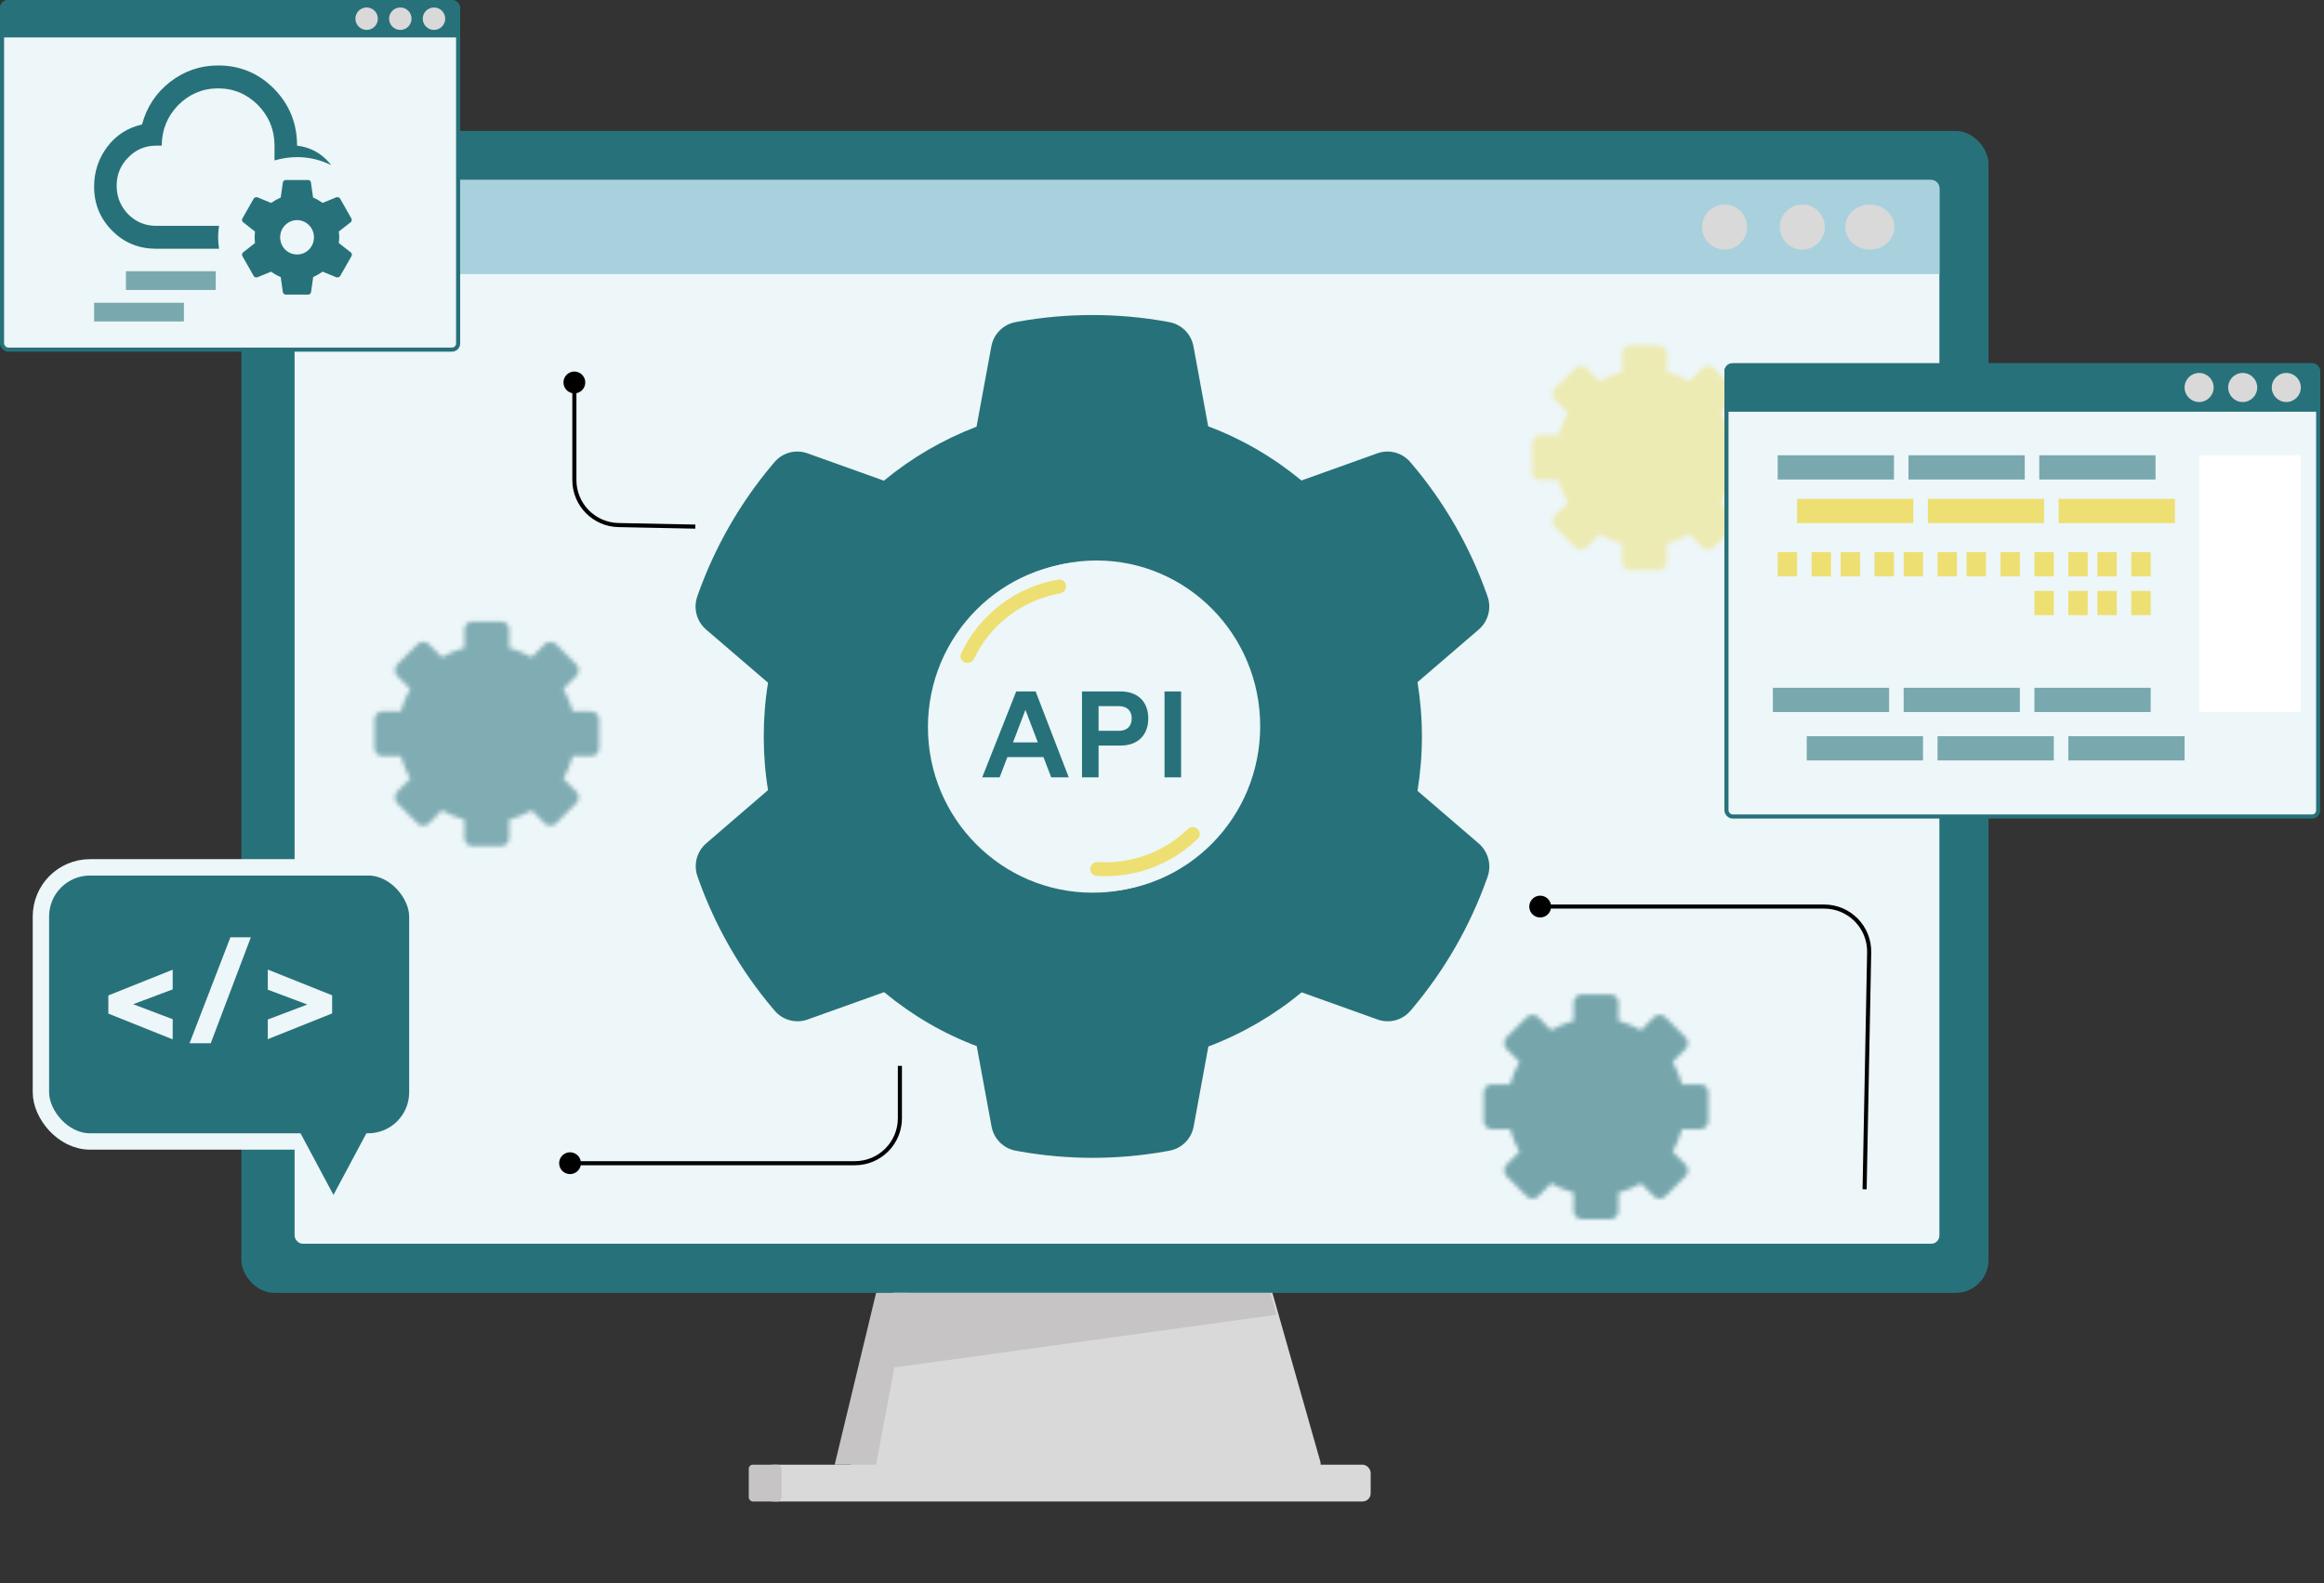 <svg width="568" height="387" viewBox="0 0 568 387" fill="none" xmlns="http://www.w3.org/2000/svg">
<rect x="0" y="0" width="568" height="387" fill="#333333" stroke="none"/>
<path d="M257.262 311.741C257.392 310.186 258.691 308.99 260.252 308.99H306.723C308.064 308.99 309.242 309.88 309.609 311.17L322.664 357.124C323.22 359.08 321.71 361.011 319.677 360.942L256.498 358.819C254.784 358.761 253.467 357.281 253.609 355.571L257.262 311.741Z" fill="#D9D9D9"/>
<path d="M260.264 312.168C260.367 310.445 258.996 308.99 257.269 308.99H222.464C221.125 308.99 219.948 309.878 219.58 311.166L207.088 354.889C206.54 356.805 207.979 358.713 209.972 358.713H254.667C256.254 358.713 257.567 357.476 257.661 355.891L260.264 312.168Z" fill="#D9D9D9"/>
<rect x="59" y="32" width="427" height="284" rx="8" fill="#27727A"/>
<rect x="72" y="44" width="402" height="260" rx="2" fill="#EDF6F8"/>
<mask id="mask0_241_2607" style="mask-type:luminance" maskUnits="userSpaceOnUse" x="374" y="84" width="56" height="56">
<path d="M418.067 100.64C419.69 102.964 420.788 105.614 421.286 108.405H427.375V115.346H421.286C420.788 118.138 419.69 120.787 418.067 123.112L422.375 127.42L417.466 132.329L413.158 128.021C410.834 129.644 408.184 130.742 405.393 131.239V137.329H398.451V131.239C395.66 130.742 393.01 129.644 390.686 128.021L386.378 132.329L381.469 127.42L385.777 123.112C384.154 120.787 383.056 118.138 382.558 115.346H376.469V108.405H382.558C383.056 105.614 384.154 102.964 385.777 100.64L381.469 96.332L386.378 91.423L390.686 95.731C393.01 94.108 395.66 93.01 398.451 92.512V86.423H405.393V92.512C408.184 93.01 410.834 94.108 413.158 95.731L417.466 91.423L422.375 96.332L418.067 100.64Z" fill="white" stroke="white" stroke-width="4" stroke-linejoin="round"/>
<path d="M401.922 118.239C403.61 118.239 405.228 117.568 406.421 116.375C407.615 115.182 408.285 113.563 408.285 111.876C408.285 110.188 407.615 108.569 406.421 107.376C405.228 106.183 403.61 105.512 401.922 105.512C400.234 105.512 398.616 106.183 397.422 107.376C396.229 108.569 395.559 110.188 395.559 111.876C395.559 113.563 396.229 115.182 397.422 116.375C398.616 117.568 400.234 118.239 401.922 118.239Z" fill="black" stroke="black" stroke-width="4" stroke-linejoin="round"/>
</mask>
<g mask="url(#mask0_241_2607)">
<path d="M371.379 81.332H432.467V142.42H371.379V81.332Z" fill="#EEDF73" fill-opacity="0.51"/>
</g>
<mask id="mask1_241_2607" style="mask-type:luminance" maskUnits="userSpaceOnUse" x="91" y="151" width="56" height="56">
<path d="M135.122 168.12C136.745 170.444 137.843 173.094 138.34 175.886H144.43V182.827H138.34C137.843 185.618 136.745 188.268 135.122 190.592L139.43 194.9L134.521 199.809L130.213 195.501C127.888 197.124 125.238 198.222 122.447 198.72V204.809H115.506V198.72C112.715 198.222 110.065 197.124 107.74 195.501L103.432 199.809L98.524 194.9L102.832 190.592C101.209 188.268 100.11 185.618 99.613 182.827H93.523V175.886H99.613C100.11 173.094 101.209 170.444 102.832 168.12L98.524 163.812L103.432 158.903L107.74 163.211C110.065 161.588 112.715 160.49 115.506 159.993V153.903H122.447V159.993C125.238 160.49 127.888 161.588 130.213 163.211L134.521 158.903L139.43 163.812L135.122 168.12Z" fill="white" stroke="white" stroke-width="4" stroke-linejoin="round"/>
<path d="M118.977 185.719C120.664 185.719 122.283 185.049 123.476 183.856C124.669 182.662 125.34 181.044 125.34 179.356C125.34 177.668 124.669 176.05 123.476 174.856C122.283 173.663 120.664 172.993 118.977 172.993C117.289 172.993 115.67 173.663 114.477 174.856C113.284 176.05 112.613 177.668 112.613 179.356C112.613 181.044 113.284 182.662 114.477 183.856C115.67 185.049 117.289 185.719 118.977 185.719Z" fill="black" stroke="black" stroke-width="4" stroke-linejoin="round"/>
</mask>
<g mask="url(#mask1_241_2607)">
<path d="M88.43 148.813H149.517V209.9H88.43V148.813Z" fill="#27727A" fill-opacity="0.55"/>
</g>
<mask id="mask2_241_2607" style="mask-type:luminance" maskUnits="userSpaceOnUse" x="362" y="243" width="56" height="55">
<path d="M406.231 259.279C407.854 261.603 408.952 264.253 409.45 267.044H415.539V273.986H409.45C408.952 276.777 407.854 279.427 406.231 281.751L410.539 286.059L405.63 290.968L401.322 286.66C398.998 288.283 396.348 289.381 393.557 289.879V295.968H386.615V289.879C383.824 289.381 381.174 288.283 378.85 286.66L374.542 290.968L369.633 286.059L373.941 281.751C372.318 279.427 371.22 276.777 370.722 273.986H364.633V267.044H370.722C371.22 264.253 372.318 261.603 373.941 259.279L369.633 254.971L374.542 250.062L378.85 254.37C381.174 252.747 383.824 251.649 386.615 251.151V245.062H393.557V251.151C396.348 251.649 398.998 252.747 401.322 254.37L405.63 250.062L410.539 254.971L406.231 259.279Z" fill="white" stroke="white" stroke-width="4" stroke-linejoin="round"/>
<path d="M390.086 276.878C391.774 276.878 393.392 276.208 394.586 275.014C395.779 273.821 396.449 272.203 396.449 270.515C396.449 268.827 395.779 267.209 394.586 266.015C393.392 264.822 391.774 264.152 390.086 264.152C388.398 264.152 386.78 264.822 385.586 266.015C384.393 267.209 383.723 268.827 383.723 270.515C383.723 272.203 384.393 273.821 385.586 275.014C386.78 276.208 388.398 276.878 390.086 276.878Z" fill="black" stroke="black" stroke-width="4" stroke-linejoin="round"/>
</mask>
<g mask="url(#mask2_241_2607)">
<path d="M359.543 239.971H420.631V301.059H359.543V239.971Z" fill="#27727A" fill-opacity="0.6"/>
</g>
<path d="M72 46C72 44.895 72.895 44 74 44H472C473.105 44 474 44.895 474 46V67H72V46Z" fill="#A8D1DD"/>
<rect x="187" y="358" width="148" height="9" rx="2" fill="#D9D9D9"/>
<ellipse cx="457" cy="55.5" rx="6" ry="5.5" fill="#D9D9D9"/>
<circle cx="440.5" cy="55.5" r="5.5" fill="#D9D9D9"/>
<circle cx="421.5" cy="55.5" r="5.5" fill="#D9D9D9"/>
<path d="M267.037 151.953C260.193 151.953 253.783 154.624 248.93 159.505C244.099 164.386 241.421 170.832 241.421 177.716C241.421 184.6 244.099 191.047 248.93 195.928C253.783 200.786 260.193 203.48 267.037 203.48C273.882 203.48 280.292 200.786 285.145 195.928C289.975 191.047 292.653 184.6 292.653 177.716C292.653 170.832 289.975 164.386 285.145 159.505C282.774 157.102 279.953 155.198 276.845 153.901C273.736 152.605 270.402 151.943 267.037 151.953ZM361.421 206.173L346.45 193.303C347.159 188.929 347.526 184.462 347.526 180.019C347.526 175.575 347.159 171.086 346.45 166.734L361.421 153.864C362.552 152.89 363.361 151.593 363.742 150.146C364.122 148.698 364.055 147.168 363.55 145.76L363.344 145.161C359.224 133.573 353.05 122.832 345.122 113.458L344.71 112.974C343.747 111.836 342.464 111.017 341.03 110.627C339.595 110.236 338.077 110.292 336.675 110.787L318.086 117.441C311.219 111.777 303.573 107.31 295.286 104.202L291.692 84.655C291.421 83.183 290.711 81.828 289.656 80.771C288.601 79.714 287.251 79.005 285.786 78.738L285.168 78.623C273.264 76.459 260.719 76.459 248.815 78.623L248.197 78.738C246.732 79.005 245.382 79.714 244.327 80.771C243.272 81.828 242.562 83.183 242.291 84.655L238.674 104.294C230.466 107.427 222.819 111.883 216.034 117.487L197.308 110.787C195.906 110.288 194.387 110.231 192.952 110.621C191.516 111.012 190.233 111.833 189.273 112.974L188.861 113.458C180.947 122.842 174.775 133.58 170.639 145.161L170.433 145.76C169.403 148.638 170.25 151.861 172.562 153.864L187.716 166.872C187.007 171.201 186.663 175.621 186.663 179.996C186.663 184.416 187.007 188.837 187.716 193.119L172.608 206.127C171.477 207.101 170.667 208.398 170.287 209.846C169.907 211.293 169.974 212.823 170.479 214.232L170.685 214.83C174.828 226.411 180.94 237.117 188.907 246.534L189.319 247.017C190.282 248.156 191.565 248.974 192.999 249.364C194.433 249.755 195.952 249.699 197.354 249.204L216.08 242.504C222.901 248.145 230.502 252.612 238.72 255.697L242.337 275.336C242.608 276.809 243.318 278.163 244.373 279.22C245.428 280.277 246.778 280.986 248.243 281.253L248.861 281.368C260.882 283.544 273.193 283.544 285.214 281.368L285.832 281.253C287.297 280.986 288.646 280.277 289.701 279.22C290.756 278.163 291.467 276.809 291.738 275.336L295.332 255.789C303.619 252.658 311.265 248.214 318.132 242.55L336.721 249.204C338.122 249.703 339.642 249.761 341.077 249.37C342.512 248.979 343.795 248.159 344.756 247.017L345.168 246.534C353.134 237.071 359.246 226.411 363.39 214.83L363.596 214.232C364.58 211.377 363.733 208.176 361.421 206.173ZM267.037 218.192C244.809 218.192 226.793 200.072 226.793 177.716C226.793 155.36 244.809 137.241 267.037 137.241C289.265 137.241 307.281 155.36 307.281 177.716C307.281 200.072 289.265 218.192 267.037 218.192Z" fill="#27727A"/>
<ellipse cx="268" cy="177.5" rx="40" ry="40.5" fill="#EDF6F8"/>
<path d="M261.21 190L253.11 169H248.37L240.06 190H244.32L246.21 185.05H255.03L256.92 190H261.21ZM250.62 173.5L253.65 181.45H247.59L250.62 173.5ZM268.497 190V182.23H273.897C277.947 182.23 280.647 179.8 280.647 175.6C280.647 171.4 277.947 169 273.897 169H264.447V190H268.497ZM268.497 172.6H273.447C275.547 172.6 276.597 173.8 276.597 175.6C276.597 177.4 275.547 178.63 273.447 178.63H268.497V172.6ZM288.667 190V169H284.617V190H288.667Z" fill="#27727A"/>
<rect x="10" y="212" width="92" height="67" rx="12" fill="#27727A" stroke="#EDF6F8" stroke-width="4"/>
<path d="M81.5 291L70.675 270.75L92.325 270.75L81.5 291Z" fill="#27727A"/>
<path d="M81.5 291L70.675 270.75L92.325 270.75L81.5 291Z" stroke="#27727A"/>
<path d="M26.48 243.308V247.748L42.205 254.038V249.117L32.548 245.454L42.205 241.828V237.018L26.48 243.308ZM51.504 255L61.309 229.1H56.314L46.324 255H51.504ZM65.45 241.902L75.107 245.528L65.45 249.191V254.001L81.175 247.711V243.271L65.45 236.981V241.902Z" fill="#EDF6F8"/>
<rect x="421.957" y="89.29" width="144.616" height="110.284" rx="1.5" fill="#EDF6F8" stroke="#27727A"/>
<path d="M421.457 90.79C421.457 89.686 422.352 88.79 423.457 88.79H565.073C566.178 88.79 567.073 89.686 567.073 90.79V100.629H421.457V90.79Z" fill="#27727A"/>
<rect x="434.48" y="111.284" width="28.413" height="5.919" fill="#27727A" fill-opacity="0.58"/>
<rect x="433.297" y="168.11" width="28.413" height="5.919" fill="#27727A" fill-opacity="0.58"/>
<rect x="441.582" y="179.949" width="28.413" height="5.919" fill="#27727A" fill-opacity="0.58"/>
<rect x="439.215" y="121.939" width="28.413" height="5.919" fill="#EEDF73"/>
<rect x="466.445" y="111.284" width="28.413" height="5.919" fill="#27727A" fill-opacity="0.58"/>
<rect x="465.262" y="168.11" width="28.413" height="5.919" fill="#27727A" fill-opacity="0.58"/>
<rect x="473.547" y="179.949" width="28.413" height="5.919" fill="#27727A" fill-opacity="0.58"/>
<rect x="471.18" y="121.939" width="28.413" height="5.919" fill="#EEDF73"/>
<rect x="434.48" y="134.961" width="4.735" height="5.919" fill="#EEDF73"/>
<rect x="465.262" y="134.961" width="4.735" height="5.919" fill="#EEDF73"/>
<rect x="497.227" y="134.961" width="4.735" height="5.919" fill="#EEDF73"/>
<rect x="497.227" y="144.433" width="4.735" height="5.919" fill="#EEDF73"/>
<rect x="449.871" y="134.961" width="4.735" height="5.919" fill="#EEDF73"/>
<rect x="480.652" y="134.961" width="4.735" height="5.919" fill="#EEDF73"/>
<rect x="512.613" y="134.961" width="4.735" height="5.919" fill="#EEDF73"/>
<rect x="512.613" y="144.433" width="4.735" height="5.919" fill="#EEDF73"/>
<rect x="442.766" y="134.961" width="4.735" height="5.919" fill="#EEDF73"/>
<rect x="473.547" y="134.961" width="4.735" height="5.919" fill="#EEDF73"/>
<rect x="505.512" y="134.961" width="4.735" height="5.919" fill="#EEDF73"/>
<rect x="505.512" y="144.433" width="4.735" height="5.919" fill="#EEDF73"/>
<rect x="458.156" y="134.961" width="4.735" height="5.919" fill="#EEDF73"/>
<rect x="488.938" y="134.961" width="4.735" height="5.919" fill="#EEDF73"/>
<rect x="520.902" y="134.961" width="4.735" height="5.919" fill="#EEDF73"/>
<rect x="520.902" y="144.433" width="4.735" height="5.919" fill="#EEDF73"/>
<rect x="498.41" y="111.284" width="28.413" height="5.919" fill="#27727A" fill-opacity="0.58"/>
<rect x="497.227" y="168.11" width="28.413" height="5.919" fill="#27727A" fill-opacity="0.58"/>
<rect x="505.512" y="179.949" width="28.413" height="5.919" fill="#27727A" fill-opacity="0.58"/>
<rect x="503.145" y="121.939" width="28.413" height="5.919" fill="#EEDF73"/>
<circle cx="558.786" cy="94.71" r="3.552" fill="#D9D9D9"/>
<circle cx="548.13" cy="94.71" r="3.552" fill="#D9D9D9"/>
<circle cx="537.477" cy="94.71" r="3.552" fill="#D9D9D9"/>
<rect x="537.477" y="111.284" width="24.861" height="62.745" fill="white"/>
<rect x="0.5" y="0.5" width="111.468" height="84.951" rx="1.5" fill="#EDF6F8" stroke="#27727A"/>
<path d="M0 2C0 0.895 0.895 0 2 0H110.468C111.572 0 112.468 0.895 112.468 2V9.144H0V2Z" fill="#27727A"/>
<rect x="30.781" y="66.297" width="21.945" height="4.572" fill="#27727A" fill-opacity="0.58"/>
<rect x="23" y="74" width="21.945" height="4.572" fill="#27727A" fill-opacity="0.58"/>
<circle cx="106.067" cy="4.571" r="2.743" fill="#D9D9D9"/>
<circle cx="97.837" cy="4.571" r="2.743" fill="#D9D9D9"/>
<circle cx="89.61" cy="4.571" r="2.743" fill="#D9D9D9"/>
<path d="M53.313 58C53.313 58.952 53.396 59.876 53.534 60.8H38.157C34.023 60.8 30.413 59.4 27.437 56.404C24.488 53.464 23 49.852 23 45.624C23 41.984 24.075 38.736 26.224 35.88C28.374 33.024 31.267 31.204 34.712 30.42C35.869 26.136 38.157 22.664 41.601 20.004C45.046 17.344 48.959 16 53.313 16C58.687 16 63.234 17.904 66.982 21.712C70.73 25.52 72.604 30.14 72.604 35.6C75.773 35.964 78.391 37.364 80.485 39.8C80.65 39.94 80.761 40.164 80.871 40.332C78.391 39.1 75.58 38.4 72.604 38.4C70.702 38.4 68.828 38.708 67.092 39.212V35.6C67.092 31.736 65.714 28.432 63.069 25.688C60.368 23 57.116 21.6 53.313 21.6C49.51 21.6 46.259 23 43.558 25.688C40.912 28.432 39.535 31.736 39.535 35.6H38.157C35.484 35.6 33.224 36.552 31.35 38.484C29.448 40.388 28.512 42.684 28.512 45.4C28.512 48.116 29.448 50.412 31.35 52.4C33.224 54.248 35.484 55.2 38.157 55.2H53.534C53.396 56.124 53.313 57.048 53.313 58ZM85.914 62.592L83.158 67.436C82.965 67.8 82.607 67.8 82.249 67.8L78.859 66.4C78.115 66.904 77.371 67.352 76.544 67.716L76.021 71.412C75.966 71.748 75.663 72 75.359 72H69.848C69.462 72 69.186 71.748 69.131 71.412L68.608 67.716C67.754 67.38 66.982 66.904 66.265 66.4L62.848 67.8C62.518 67.8 62.159 67.8 61.994 67.436L59.238 62.592C59.161 62.446 59.136 62.277 59.166 62.114C59.196 61.952 59.28 61.804 59.404 61.696L62.325 59.4C62.215 58.47 62.215 57.53 62.325 56.6L59.404 54.304C59.274 54.2 59.186 54.052 59.156 53.887C59.126 53.723 59.155 53.553 59.238 53.408L61.994 48.564C62.187 48.2 62.545 48.2 62.848 48.2L66.265 49.6C66.982 49.096 67.781 48.648 68.608 48.284L69.131 44.588C69.164 44.42 69.253 44.269 69.384 44.161C69.515 44.054 69.68 43.997 69.848 44H75.359C75.663 44 75.966 44.252 75.993 44.588L76.517 48.284C77.371 48.62 78.115 49.096 78.859 49.6L82.249 48.2C82.607 48.2 82.965 48.2 83.131 48.564L85.886 53.408C86.052 53.716 85.969 54.08 85.721 54.304L82.8 56.6C82.883 57.076 82.91 57.524 82.91 58C82.91 58.476 82.855 58.924 82.8 59.4L85.749 61.696C85.997 61.92 86.079 62.284 85.914 62.592ZM76.737 58C76.737 55.676 74.863 53.8 72.604 53.8C70.344 53.8 68.47 55.676 68.47 58C68.47 60.324 70.289 62.2 72.604 62.2C74.918 62.2 76.737 60.324 76.737 58Z" fill="#27727A"/>
<path d="M218.304 316H310.466L312 321.344L213 335L218.304 316Z" fill="#C6C4C4"/>
<path d="M214.125 316H222L214.125 358H204L214.125 316Z" fill="#C6C4C4"/>
<rect x="183" y="358" width="8" height="9" rx="1" fill="#C6C4C4"/>
<path d="M235.791 161.923C234.923 161.569 234.502 160.575 234.902 159.727C237.114 155.033 240.429 150.933 244.573 147.784C248.718 144.634 253.555 142.539 258.67 141.665C259.594 141.508 260.439 142.179 260.548 143.111C260.657 144.042 259.989 144.881 259.066 145.044C254.554 145.844 250.289 147.706 246.628 150.488C242.967 153.27 240.03 156.881 238.052 161.013C237.646 161.859 236.66 162.278 235.791 161.923Z" fill="#EEDF73"/>
<path d="M292.687 202.633C293.376 203.27 293.421 204.348 292.749 205.002C289.494 208.172 285.602 210.624 281.323 212.19C277.045 213.756 272.489 214.397 267.957 214.077C267.022 214.011 266.36 213.159 266.475 212.228C266.59 211.297 267.438 210.641 268.374 210.701C272.371 210.958 276.384 210.381 280.156 209C283.928 207.619 287.365 205.469 290.251 202.693C290.927 202.043 291.998 201.997 292.687 202.633Z" fill="#EEDF73"/>
<path d="M374.422 219.835C373.454 220.946 373.57 222.63 374.68 223.598C375.791 224.565 377.475 224.449 378.443 223.339C379.41 222.229 379.294 220.544 378.184 219.577C377.074 218.609 375.389 218.725 374.422 219.835ZM456.836 232.797L456.336 232.787L456.836 232.797ZM376.432 222.087L445.838 222.085L445.838 221.085L376.432 221.087L376.432 222.087ZM456.336 232.787L455.222 290.673L456.222 290.693L457.336 232.806L456.336 232.787ZM445.838 222.085C451.716 222.085 456.449 226.91 456.336 232.787L457.336 232.806C457.46 226.37 452.276 221.085 445.838 221.085L445.838 222.085Z" fill="black"/>
<path d="M138.709 91.404C139.856 90.481 141.535 90.663 142.458 91.811C143.381 92.958 143.199 94.637 142.051 95.56C140.903 96.483 139.225 96.301 138.302 95.153C137.379 94.005 137.561 92.327 138.709 91.404ZM140.88 93.482L140.88 117.339L139.88 117.339L139.88 93.482L140.88 93.482ZM151.167 127.837L169.954 128.218L169.934 129.218L151.147 128.837L151.167 127.837ZM140.88 117.339C140.88 123.055 145.452 127.721 151.167 127.837L151.147 128.837C144.888 128.71 139.88 123.6 139.88 117.339L140.88 117.339Z" fill="black"/>
<path d="M137.312 286.064C136.345 284.954 136.461 283.269 137.571 282.302C138.681 281.334 140.366 281.45 141.333 282.56C142.301 283.67 142.185 285.355 141.075 286.322C139.964 287.29 138.28 287.174 137.312 286.064ZM139.323 283.812L208.942 283.814L208.942 284.814L139.323 284.812L139.323 283.812ZM219.442 273.314L219.442 260.525L220.442 260.525L220.442 273.314L219.442 273.314ZM208.942 283.814C214.741 283.814 219.442 279.113 219.442 273.314L220.442 273.314C220.442 279.665 215.293 284.814 208.942 284.814L208.942 283.814Z" fill="black"/>
</svg>

